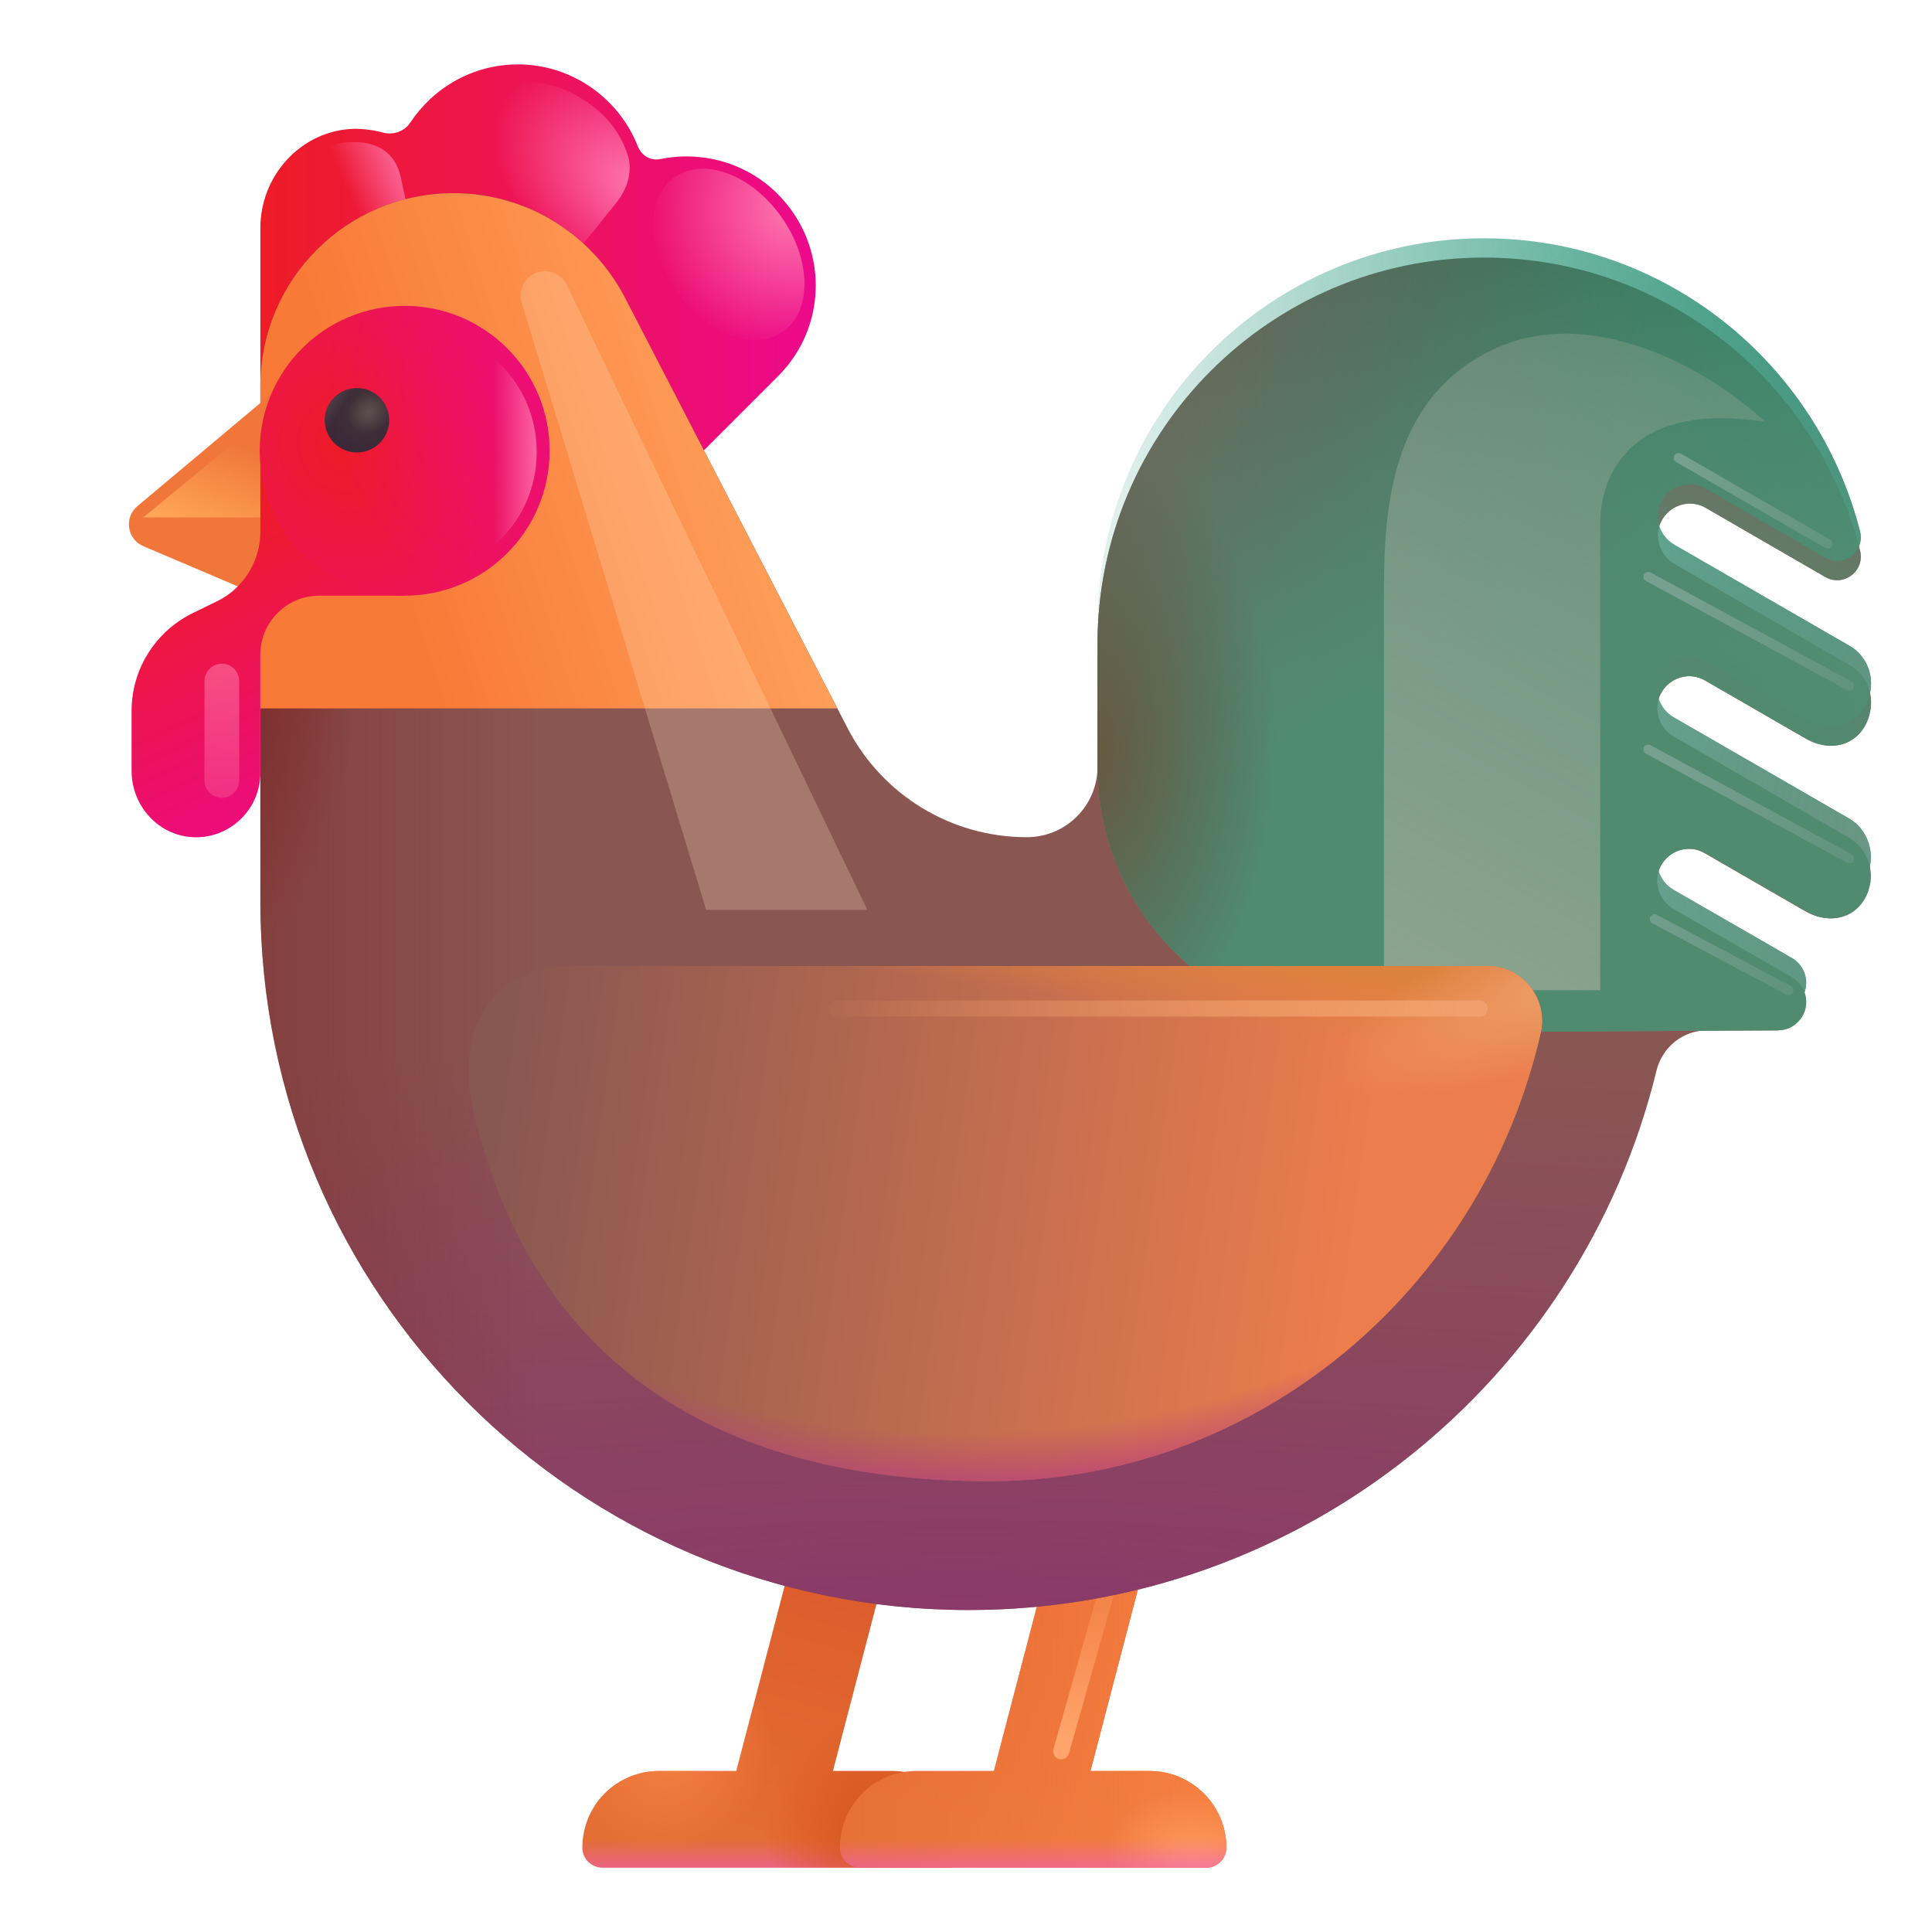 <svg viewBox="1 1 30 30" xmlns="http://www.w3.org/2000/svg">
<path d="M14.853 28.5H13.933L15.043 24.25H13.543L12.433 28.5H11.233C10.573 28.5 10.043 29.03 10.043 29.69C10.043 29.86 10.183 30 10.353 30H12.043H13.543H15.733C15.903 30 16.043 29.86 16.043 29.69C16.043 29.03 15.503 28.5 14.853 28.5Z" fill="url(#paint0_linear_28327_4695)"/>
<path d="M14.853 28.5H13.933L15.043 24.25H13.543L12.433 28.5H11.233C10.573 28.5 10.043 29.03 10.043 29.69C10.043 29.86 10.183 30 10.353 30H12.043H13.543H15.733C15.903 30 16.043 29.86 16.043 29.69C16.043 29.03 15.503 28.5 14.853 28.5Z" fill="url(#paint1_linear_28327_4695)"/>
<path d="M14.853 28.5H13.933L15.043 24.25H13.543L12.433 28.5H11.233C10.573 28.5 10.043 29.03 10.043 29.69C10.043 29.86 10.183 30 10.353 30H12.043H13.543H15.733C15.903 30 16.043 29.86 16.043 29.69C16.043 29.03 15.503 28.5 14.853 28.5Z" fill="url(#paint2_radial_28327_4695)"/>
<path d="M14.853 28.5H13.933L15.043 24.25H13.543L12.433 28.5H11.233C10.573 28.5 10.043 29.03 10.043 29.69C10.043 29.86 10.183 30 10.353 30H12.043H13.543H15.733C15.903 30 16.043 29.86 16.043 29.69C16.043 29.03 15.503 28.5 14.853 28.5Z" fill="url(#paint3_radial_28327_4695)"/>
<path d="M18.853 28.5H17.933L19.043 24.25H17.543L16.433 28.5H15.233C14.573 28.5 14.043 29.03 14.043 29.69C14.043 29.86 14.183 30 14.353 30H16.043H17.543H19.733C19.903 30 20.043 29.86 20.043 29.69C20.043 29.03 19.503 28.5 18.853 28.5Z" fill="url(#paint4_linear_28327_4695)"/>
<path d="M18.853 28.5H17.933L19.043 24.25H17.543L16.433 28.5H15.233C14.573 28.5 14.043 29.03 14.043 29.69C14.043 29.86 14.183 30 14.353 30H16.043H17.543H19.733C19.903 30 20.043 29.86 20.043 29.69C20.043 29.03 19.503 28.5 18.853 28.5Z" fill="url(#paint5_linear_28327_4695)"/>
<path d="M18.853 28.5H17.933L19.043 24.25H17.543L16.433 28.5H15.233C14.573 28.5 14.043 29.03 14.043 29.69C14.043 29.86 14.183 30 14.353 30H16.043H17.543H19.733C19.903 30 20.043 29.86 20.043 29.69C20.043 29.03 19.503 28.5 18.853 28.5Z" fill="url(#paint6_radial_28327_4695)"/>
<path d="M18.853 28.5H17.933L19.043 24.25H17.543L16.433 28.5H15.233C14.573 28.5 14.043 29.03 14.043 29.69C14.043 29.86 14.183 30 14.353 30H16.043H17.543H19.733C19.903 30 20.043 29.86 20.043 29.69C20.043 29.03 19.503 28.5 18.853 28.5Z" fill="url(#paint7_linear_28327_4695)"/>
<g filter="url(#filter0_f_28327_4695)">
<path d="M18.235 25.524L17.478 28.194" stroke="url(#paint8_linear_28327_4695)" stroke-width="0.25" stroke-linecap="round"/>
</g>
<path d="M13.073 4.01C12.583 3.52 11.893 3.34 11.253 3.47C11.103 3.5 10.963 3.42 10.903 3.27C10.613 2.53 9.883 2 9.043 2C8.343 2 7.733 2.36 7.373 2.9C7.283 3.04 7.113 3.1 6.953 3.06C6.803 3.02 6.653 3 6.503 3C5.683 3.02 5.043 3.72 5.043 4.54V7H7.043V7.8H8.663L10.393 9.53L13.083 6.84C13.863 6.06 13.863 4.8 13.073 4.01Z" fill="url(#paint9_linear_28327_4695)"/>
<g filter="url(#filter1_f_28327_4695)">
<ellipse cx="12.319" cy="4.949" rx="1" ry="1.464" transform="rotate(-35 12.319 4.949)" fill="url(#paint10_radial_28327_4695)"/>
</g>
<g filter="url(#filter2_f_28327_4695)">
<path d="M10.566 4.154L9.859 5.03L7.87 2.798C8.197 2.509 9.052 2.031 9.859 2.435C10.402 2.706 10.634 3.073 10.744 3.394C10.833 3.656 10.74 3.939 10.566 4.154Z" fill="url(#paint11_radial_28327_4695)"/>
</g>
<g filter="url(#filter3_f_28327_4695)">
<path d="M6.047 3.284L6.467 4.68L7.44 4.764C7.428 4.702 7.367 4.412 7.223 3.753C7.078 3.094 6.379 3.166 6.047 3.284Z" fill="url(#paint12_linear_28327_4695)"/>
</g>
<path d="M29.713 14.01L26.993 12.44C26.763 12.31 26.663 12.02 26.783 11.78C26.913 11.52 27.233 11.42 27.483 11.57L29.043 12.47C29.483 12.72 29.953 12.53 30.043 12.03C30.093 11.75 29.963 11.47 29.723 11.33L27.003 9.76C26.773 9.63 26.673 9.34 26.793 9.1C26.923 8.84 27.243 8.74 27.493 8.89L29.343 9.96C29.623 10.12 29.963 9.87 29.883 9.55C29.213 6.93 26.853 5 24.043 5C20.733 5 18.043 7.69 18.043 11V12.9C18.043 13.51 17.553 14 16.943 14C15.773 14 14.703 13.35 14.163 12.31L10.703 5.62C10.203 4.66 9.203 4 8.043 4C6.383 4 5.043 5.34 5.043 7V15C5.043 21.08 9.963 26 16.043 26C21.213 26 25.553 22.43 26.723 17.62C26.813 17.26 27.133 17 27.503 17H28.583C28.783 17 28.973 16.87 29.023 16.67C29.073 16.47 28.983 16.28 28.823 16.18L26.983 15.12C26.753 14.99 26.653 14.7 26.773 14.46C26.903 14.2 27.223 14.1 27.473 14.25L29.033 15.15C29.473 15.4 29.943 15.21 30.033 14.71C30.083 14.43 29.953 14.15 29.713 14.01Z" fill="#8A5652"/>
<path d="M29.713 14.01L26.993 12.44C26.763 12.31 26.663 12.02 26.783 11.78C26.913 11.52 27.233 11.42 27.483 11.57L29.043 12.47C29.483 12.72 29.953 12.53 30.043 12.03C30.093 11.75 29.963 11.47 29.723 11.33L27.003 9.76C26.773 9.63 26.673 9.34 26.793 9.1C26.923 8.84 27.243 8.74 27.493 8.89L29.343 9.96C29.623 10.12 29.963 9.87 29.883 9.55C29.213 6.93 26.853 5 24.043 5C20.733 5 18.043 7.69 18.043 11V12.9C18.043 13.51 17.553 14 16.943 14C15.773 14 14.703 13.35 14.163 12.31L10.703 5.62C10.203 4.66 9.203 4 8.043 4C6.383 4 5.043 5.34 5.043 7V15C5.043 21.08 9.963 26 16.043 26C21.213 26 25.553 22.43 26.723 17.62C26.813 17.26 27.133 17 27.503 17H28.583C28.783 17 28.973 16.87 29.023 16.67C29.073 16.47 28.983 16.28 28.823 16.18L26.983 15.12C26.753 14.99 26.653 14.7 26.773 14.46C26.903 14.2 27.223 14.1 27.473 14.25L29.033 15.15C29.473 15.4 29.943 15.21 30.033 14.71C30.083 14.43 29.953 14.15 29.713 14.01Z" fill="url(#paint13_radial_28327_4695)"/>
<path d="M29.713 14.01L26.993 12.44C26.763 12.31 26.663 12.02 26.783 11.78C26.913 11.52 27.233 11.42 27.483 11.57L29.043 12.47C29.483 12.72 29.953 12.53 30.043 12.03C30.093 11.75 29.963 11.47 29.723 11.33L27.003 9.76C26.773 9.63 26.673 9.34 26.793 9.1C26.923 8.84 27.243 8.74 27.493 8.89L29.343 9.96C29.623 10.12 29.963 9.87 29.883 9.55C29.213 6.93 26.853 5 24.043 5C20.733 5 18.043 7.69 18.043 11V12.9C18.043 13.51 17.553 14 16.943 14C15.773 14 14.703 13.35 14.163 12.31L10.703 5.62C10.203 4.66 9.203 4 8.043 4C6.383 4 5.043 5.34 5.043 7V15C5.043 21.08 9.963 26 16.043 26C21.213 26 25.553 22.43 26.723 17.62C26.813 17.26 27.133 17 27.503 17H28.583C28.783 17 28.973 16.87 29.023 16.67C29.073 16.47 28.983 16.28 28.823 16.18L26.983 15.12C26.753 14.99 26.653 14.7 26.773 14.46C26.903 14.2 27.223 14.1 27.473 14.25L29.033 15.15C29.473 15.4 29.943 15.21 30.033 14.71C30.083 14.43 29.953 14.15 29.713 14.01Z" fill="url(#paint14_linear_28327_4695)"/>
<path d="M29.713 14.01L26.993 12.44C26.763 12.31 26.663 12.02 26.783 11.78C26.913 11.52 27.233 11.42 27.483 11.57L29.043 12.47C29.483 12.72 29.953 12.53 30.043 12.03C30.093 11.75 29.963 11.47 29.723 11.33L27.003 9.76C26.773 9.63 26.673 9.34 26.793 9.1C26.923 8.84 27.243 8.74 27.493 8.89L29.343 9.96C29.623 10.12 29.963 9.87 29.883 9.55C29.213 6.93 26.853 5 24.043 5C20.733 5 18.043 7.69 18.043 11V12.9C18.043 13.51 17.553 14 16.943 14C15.773 14 14.703 13.35 14.163 12.31L10.703 5.62C10.203 4.66 9.203 4 8.043 4C6.383 4 5.043 5.34 5.043 7V15C5.043 21.08 9.963 26 16.043 26C21.213 26 25.553 22.43 26.723 17.62C26.813 17.26 27.133 17 27.503 17H28.583C28.783 17 28.973 16.87 29.023 16.67C29.073 16.47 28.983 16.28 28.823 16.18L26.983 15.12C26.753 14.99 26.653 14.7 26.773 14.46C26.903 14.2 27.223 14.1 27.473 14.25L29.033 15.15C29.473 15.4 29.943 15.21 30.033 14.71C30.083 14.43 29.953 14.15 29.713 14.01Z" fill="url(#paint15_radial_28327_4695)"/>
<path d="M14.003 12L10.703 5.62C10.203 4.66 9.203 4 8.043 4C6.383 4 5.043 5.34 5.043 7V12H14.003Z" fill="url(#paint16_linear_28327_4695)"/>
<path d="M3.223 9.48L5.033 10.25L5.493 9.48V6.88L3.133 8.86C2.923 9.04 2.973 9.37 3.223 9.48Z" fill="#F07639"/>
<g filter="url(#filter4_f_28327_4695)">
<path d="M5.153 7.447L3.223 9.035H5.153V7.447Z" fill="url(#paint17_linear_28327_4695)"/>
</g>
<path d="M5.043 8.03V9.26C5.043 9.71 4.783 10.13 4.383 10.33L3.973 10.53C3.403 10.82 3.043 11.4 3.043 12.04V12.97C3.043 13.51 3.453 13.97 3.993 14C4.563 14.03 5.043 13.57 5.043 13V11.16C5.043 10.66 5.453 10.25 5.953 10.25H7.263V8.03H5.043Z" fill="url(#paint18_linear_28327_4695)"/>
<path d="M7.283 10.25C8.526 10.25 9.533 9.243 9.533 8C9.533 6.757 8.526 5.75 7.283 5.75C6.04 5.75 5.033 6.757 5.033 8C5.033 9.243 6.04 10.25 7.283 10.25Z" fill="url(#paint19_radial_28327_4695)"/>
<path d="M7.283 10.25C8.526 10.25 9.533 9.243 9.533 8C9.533 6.757 8.526 5.75 7.283 5.75C6.04 5.75 5.033 6.757 5.033 8C5.033 9.243 6.04 10.25 7.283 10.25Z" fill="url(#paint20_radial_28327_4695)"/>
<path d="M6.543 8.026C6.819 8.026 7.043 7.802 7.043 7.526C7.043 7.249 6.819 7.026 6.543 7.026C6.267 7.026 6.043 7.249 6.043 7.526C6.043 7.802 6.267 8.026 6.543 8.026Z" fill="url(#paint21_radial_28327_4695)"/>
<path d="M6.543 8.026C6.819 8.026 7.043 7.802 7.043 7.526C7.043 7.249 6.819 7.026 6.543 7.026C6.267 7.026 6.043 7.249 6.043 7.526C6.043 7.802 6.267 8.026 6.543 8.026Z" fill="url(#paint22_radial_28327_4695)"/>
<path d="M6.543 8.026C6.819 8.026 7.043 7.802 7.043 7.526C7.043 7.249 6.819 7.026 6.543 7.026C6.267 7.026 6.043 7.249 6.043 7.526C6.043 7.802 6.267 8.026 6.543 8.026Z" fill="url(#paint23_linear_28327_4695)"/>
<g filter="url(#filter5_i_28327_4695)">
<path d="M29.713 14.01L26.993 12.44C26.763 12.31 26.663 12.02 26.783 11.78C26.913 11.52 27.233 11.42 27.483 11.57L29.043 12.47C29.483 12.72 29.953 12.53 30.043 12.03C30.093 11.75 29.963 11.47 29.723 11.33L27.003 9.76C26.773 9.63 26.673 9.34 26.793 9.1C26.923 8.84 27.243 8.74 27.493 8.89L29.343 9.96C29.623 10.12 29.963 9.87 29.883 9.55C29.213 6.93 26.853 5 24.043 5C20.733 5 18.043 7.69 18.043 11V12.9C18.043 14.14 18.593 15.25 19.473 16H22.463H23.973C24.503 16 24.861 16.512 24.781 17.022L28.605 16.998C28.833 16.998 28.993 16.83 29.033 16.67C29.083 16.47 28.993 16.28 28.833 16.18L26.993 15.12C26.763 14.99 26.663 14.7 26.783 14.46C26.913 14.2 27.233 14.1 27.483 14.25L29.043 15.15C29.483 15.4 29.953 15.21 30.043 14.71C30.083 14.43 29.953 14.15 29.713 14.01Z" fill="url(#paint24_linear_28327_4695)"/>
<path d="M29.713 14.01L26.993 12.44C26.763 12.31 26.663 12.02 26.783 11.78C26.913 11.52 27.233 11.42 27.483 11.57L29.043 12.47C29.483 12.72 29.953 12.53 30.043 12.03C30.093 11.75 29.963 11.47 29.723 11.33L27.003 9.76C26.773 9.63 26.673 9.34 26.793 9.1C26.923 8.84 27.243 8.74 27.493 8.89L29.343 9.96C29.623 10.12 29.963 9.87 29.883 9.55C29.213 6.93 26.853 5 24.043 5C20.733 5 18.043 7.69 18.043 11V12.9C18.043 14.14 18.593 15.25 19.473 16H22.463H23.973C24.503 16 24.861 16.512 24.781 17.022L28.605 16.998C28.833 16.998 28.993 16.83 29.033 16.67C29.083 16.47 28.993 16.28 28.833 16.18L26.993 15.12C26.763 14.99 26.663 14.7 26.783 14.46C26.913 14.2 27.233 14.1 27.483 14.25L29.043 15.15C29.483 15.4 29.953 15.21 30.043 14.71C30.083 14.43 29.953 14.15 29.713 14.01Z" fill="url(#paint25_radial_28327_4695)"/>
</g>
<path d="M29.713 14.01L26.993 12.44C26.763 12.31 26.663 12.02 26.783 11.78C26.913 11.52 27.233 11.42 27.483 11.57L29.043 12.47C29.483 12.72 29.953 12.53 30.043 12.03C30.093 11.75 29.963 11.47 29.723 11.33L27.003 9.76C26.773 9.63 26.673 9.34 26.793 9.1C26.923 8.84 27.243 8.74 27.493 8.89L29.343 9.96C29.623 10.12 29.963 9.87 29.883 9.55C29.213 6.93 26.853 5 24.043 5C20.733 5 18.043 7.69 18.043 11V12.9C18.043 14.14 18.593 15.25 19.473 16H22.463H23.973C24.503 16 24.859 16.511 24.779 17.021L28.614 16.998C28.833 16.998 28.993 16.83 29.033 16.67C29.083 16.47 28.993 16.28 28.833 16.18L26.993 15.12C26.763 14.99 26.663 14.7 26.783 14.46C26.913 14.2 27.233 14.1 27.483 14.25L29.043 15.15C29.483 15.4 29.953 15.21 30.043 14.71C30.083 14.43 29.953 14.15 29.713 14.01Z" fill="url(#paint26_linear_28327_4695)"/>
<path d="M29.713 14.01L26.993 12.44C26.763 12.31 26.663 12.02 26.783 11.78C26.913 11.52 27.233 11.42 27.483 11.57L29.043 12.47C29.483 12.72 29.953 12.53 30.043 12.03C30.093 11.75 29.963 11.47 29.723 11.33L27.003 9.76C26.773 9.63 26.673 9.34 26.793 9.1C26.923 8.84 27.243 8.74 27.493 8.89L29.343 9.96C29.623 10.12 29.963 9.87 29.883 9.55C29.213 6.93 26.853 5 24.043 5C20.733 5 18.043 7.69 18.043 11V12.9C18.043 14.14 18.593 15.25 19.473 16H22.463H23.973C24.503 16 24.859 16.511 24.779 17.021L28.614 16.998C28.833 16.998 28.993 16.83 29.033 16.67C29.083 16.47 28.993 16.28 28.833 16.18L26.993 15.12C26.763 14.99 26.663 14.7 26.783 14.46C26.913 14.2 27.233 14.1 27.483 14.25L29.043 15.15C29.483 15.4 29.953 15.21 30.043 14.71C30.083 14.43 29.953 14.15 29.713 14.01Z" fill="url(#paint27_radial_28327_4695)"/>
<path d="M29.713 14.01L26.993 12.44C26.763 12.31 26.663 12.02 26.783 11.78C26.913 11.52 27.233 11.42 27.483 11.57L29.043 12.47C29.483 12.72 29.953 12.53 30.043 12.03C30.093 11.75 29.963 11.47 29.723 11.33L27.003 9.76C26.773 9.63 26.673 9.34 26.793 9.1C26.923 8.84 27.243 8.74 27.493 8.89L29.343 9.96C29.623 10.12 29.963 9.87 29.883 9.55C29.213 6.93 26.853 5 24.043 5C20.733 5 18.043 7.69 18.043 11V12.9C18.043 14.14 18.593 15.25 19.473 16H22.463H23.973C24.503 16 24.859 16.511 24.779 17.021L28.614 16.998C28.833 16.998 28.993 16.83 29.033 16.67C29.083 16.47 28.993 16.28 28.833 16.18L26.993 15.12C26.763 14.99 26.663 14.7 26.783 14.46C26.913 14.2 27.233 14.1 27.483 14.25L29.043 15.15C29.483 15.4 29.953 15.21 30.043 14.71C30.083 14.43 29.953 14.15 29.713 14.01Z" fill="url(#paint28_radial_28327_4695)"/>
<g filter="url(#filter6_f_28327_4695)">
<path d="M24.147 6.445C25.693 5.685 27.528 6.731 28.413 7.553C26.416 7.229 25.848 8.288 25.848 9.133V16.376H22.49V10.174C22.49 8.888 22.602 7.205 24.147 6.445Z" fill="url(#paint29_linear_28327_4695)"/>
</g>
<g filter="url(#filter7_i_28327_4695)">
<path d="M22.474 16H17.085H9.755C8.306 16 7.961 17.203 8.192 18.213C9.102 22.193 12.038 24 16.204 24C20.371 24 23.863 21.03 24.772 17.05C24.899 16.51 24.488 16 23.951 16H22.474Z" fill="url(#paint30_linear_28327_4695)"/>
<path d="M22.474 16H17.085H9.755C8.306 16 7.961 17.203 8.192 18.213C9.102 22.193 12.038 24 16.204 24C20.371 24 23.863 21.03 24.772 17.05C24.899 16.51 24.488 16 23.951 16H22.474Z" fill="url(#paint31_linear_28327_4695)"/>
<path d="M22.474 16H17.085H9.755C8.306 16 7.961 17.203 8.192 18.213C9.102 22.193 12.038 24 16.204 24C20.371 24 23.863 21.03 24.772 17.05C24.899 16.51 24.488 16 23.951 16H22.474Z" fill="url(#paint32_radial_28327_4695)"/>
<path d="M22.474 16H17.085H9.755C8.306 16 7.961 17.203 8.192 18.213C9.102 22.193 12.038 24 16.204 24C20.371 24 23.863 21.03 24.772 17.05C24.899 16.51 24.488 16 23.951 16H22.474Z" fill="url(#paint33_radial_28327_4695)"/>
</g>
<g filter="url(#filter8_f_28327_4695)">
<path d="M14.468 15.129L9.802 5.424C9.739 5.294 9.607 5.211 9.462 5.211C9.209 5.211 9.028 5.455 9.101 5.697L11.965 15.129H14.468Z" fill="#FFE0C1" fill-opacity="0.25"/>
</g>
<g filter="url(#filter9_f_28327_4695)">
<path d="M8.664 9.475C9.073 9.131 9.334 8.606 9.334 8.019C9.334 7.432 9.073 6.908 8.664 6.563V9.475Z" fill="url(#paint34_linear_28327_4695)"/>
</g>
<g filter="url(#filter10_f_28327_4695)">
<path d="M4.175 11.576C4.175 11.427 4.296 11.306 4.445 11.306V11.306C4.594 11.306 4.714 11.427 4.714 11.576V13.118C4.714 13.267 4.594 13.388 4.445 13.388V13.388C4.296 13.388 4.175 13.267 4.175 13.118V11.576Z" fill="url(#paint35_linear_28327_4695)" fill-opacity="0.6"/>
</g>
<g filter="url(#filter11_f_28327_4695)">
<path d="M23.977 16.66H13.994" stroke="url(#paint36_linear_28327_4695)" stroke-width="0.25" stroke-linecap="round"/>
</g>
<g filter="url(#filter12_f_28327_4695)">
<path d="M26.594 9.955L29.717 11.649" stroke="url(#paint37_linear_28327_4695)" stroke-width="0.15" stroke-linecap="round"/>
</g>
<g filter="url(#filter13_f_28327_4695)">
<path d="M27.065 8.109L29.38 9.444" stroke="url(#paint38_linear_28327_4695)" stroke-width="0.15" stroke-linecap="round"/>
</g>
<g filter="url(#filter14_f_28327_4695)">
<path d="M26.594 12.637L29.717 14.331" stroke="url(#paint39_linear_28327_4695)" stroke-width="0.15" stroke-linecap="round"/>
</g>
<g filter="url(#filter15_f_28327_4695)">
<path d="M26.692 15.271L28.772 16.377" stroke="url(#paint40_linear_28327_4695)" stroke-width="0.15" stroke-linecap="round"/>
</g>
<defs>
<filter id="filter0_f_28327_4695" x="17.053" y="25.099" width="1.607" height="3.52" filterUnits="userSpaceOnUse" color-interpolation-filters="sRGB">
<feFlood flood-opacity="0" result="BackgroundImageFix"/>
<feBlend mode="normal" in="SourceGraphic" in2="BackgroundImageFix" result="shape"/>
<feGaussianBlur stdDeviation="0.15" result="effect1_foregroundBlur_28327_4695"/>
</filter>
<filter id="filter1_f_28327_4695" x="10.896" y="3.37" width="2.846" height="3.159" filterUnits="userSpaceOnUse" color-interpolation-filters="sRGB">
<feFlood flood-opacity="0" result="BackgroundImageFix"/>
<feBlend mode="normal" in="SourceGraphic" in2="BackgroundImageFix" result="shape"/>
<feGaussianBlur stdDeviation="0.125" result="effect1_foregroundBlur_28327_4695"/>
</filter>
<filter id="filter2_f_28327_4695" x="7.62" y="2.029" width="3.408" height="3.251" filterUnits="userSpaceOnUse" color-interpolation-filters="sRGB">
<feFlood flood-opacity="0" result="BackgroundImageFix"/>
<feBlend mode="normal" in="SourceGraphic" in2="BackgroundImageFix" result="shape"/>
<feGaussianBlur stdDeviation="0.125" result="effect1_foregroundBlur_28327_4695"/>
</filter>
<filter id="filter3_f_28327_4695" x="5.797" y="2.956" width="1.893" height="2.058" filterUnits="userSpaceOnUse" color-interpolation-filters="sRGB">
<feFlood flood-opacity="0" result="BackgroundImageFix"/>
<feBlend mode="normal" in="SourceGraphic" in2="BackgroundImageFix" result="shape"/>
<feGaussianBlur stdDeviation="0.125" result="effect1_foregroundBlur_28327_4695"/>
</filter>
<filter id="filter4_f_28327_4695" x="2.723" y="6.947" width="2.93" height="2.588" filterUnits="userSpaceOnUse" color-interpolation-filters="sRGB">
<feFlood flood-opacity="0" result="BackgroundImageFix"/>
<feBlend mode="normal" in="SourceGraphic" in2="BackgroundImageFix" result="shape"/>
<feGaussianBlur stdDeviation="0.25" result="effect1_foregroundBlur_28327_4695"/>
</filter>
<filter id="filter5_i_28327_4695" x="18.043" y="4.7" width="12.011" height="12.322" filterUnits="userSpaceOnUse" color-interpolation-filters="sRGB">
<feFlood flood-opacity="0" result="BackgroundImageFix"/>
<feBlend mode="normal" in="SourceGraphic" in2="BackgroundImageFix" result="shape"/>
<feColorMatrix in="SourceAlpha" type="matrix" values="0 0 0 0 0 0 0 0 0 0 0 0 0 0 0 0 0 0 127 0" result="hardAlpha"/>
<feOffset dy="-0.3"/>
<feGaussianBlur stdDeviation="0.25"/>
<feComposite in2="hardAlpha" operator="arithmetic" k2="-1" k3="1"/>
<feColorMatrix type="matrix" values="0 0 0 0 0.167 0 0 0 0 0.304 0 0 0 0 0.262 0 0 0 1 0"/>
<feBlend mode="normal" in2="shape" result="effect1_innerShadow_28327_4695"/>
</filter>
<filter id="filter6_f_28327_4695" x="19.49" y="3.182" width="11.923" height="16.195" filterUnits="userSpaceOnUse" color-interpolation-filters="sRGB">
<feFlood flood-opacity="0" result="BackgroundImageFix"/>
<feBlend mode="normal" in="SourceGraphic" in2="BackgroundImageFix" result="shape"/>
<feGaussianBlur stdDeviation="1.5" result="effect1_foregroundBlur_28327_4695"/>
</filter>
<filter id="filter7_i_28327_4695" x="8.126" y="16" width="16.819" height="8" filterUnits="userSpaceOnUse" color-interpolation-filters="sRGB">
<feFlood flood-opacity="0" result="BackgroundImageFix"/>
<feBlend mode="normal" in="SourceGraphic" in2="BackgroundImageFix" result="shape"/>
<feColorMatrix in="SourceAlpha" type="matrix" values="0 0 0 0 0 0 0 0 0 0 0 0 0 0 0 0 0 0 127 0" result="hardAlpha"/>
<feOffset dx="0.15"/>
<feGaussianBlur stdDeviation="0.3"/>
<feComposite in2="hardAlpha" operator="arithmetic" k2="-1" k3="1"/>
<feColorMatrix type="matrix" values="0 0 0 0 0.459 0 0 0 0 0.286 0 0 0 0 0.259 0 0 0 1 0"/>
<feBlend mode="normal" in2="shape" result="effect1_innerShadow_28327_4695"/>
</filter>
<filter id="filter8_f_28327_4695" x="7.585" y="3.711" width="8.383" height="12.918" filterUnits="userSpaceOnUse" color-interpolation-filters="sRGB">
<feFlood flood-opacity="0" result="BackgroundImageFix"/>
<feBlend mode="normal" in="SourceGraphic" in2="BackgroundImageFix" result="shape"/>
<feGaussianBlur stdDeviation="0.75" result="effect1_foregroundBlur_28327_4695"/>
</filter>
<filter id="filter9_f_28327_4695" x="8.414" y="6.313" width="1.169" height="3.411" filterUnits="userSpaceOnUse" color-interpolation-filters="sRGB">
<feFlood flood-opacity="0" result="BackgroundImageFix"/>
<feBlend mode="normal" in="SourceGraphic" in2="BackgroundImageFix" result="shape"/>
<feGaussianBlur stdDeviation="0.125" result="effect1_foregroundBlur_28327_4695"/>
</filter>
<filter id="filter10_f_28327_4695" x="3.925" y="11.056" width="1.039" height="2.582" filterUnits="userSpaceOnUse" color-interpolation-filters="sRGB">
<feFlood flood-opacity="0" result="BackgroundImageFix"/>
<feBlend mode="normal" in="SourceGraphic" in2="BackgroundImageFix" result="shape"/>
<feGaussianBlur stdDeviation="0.125" result="effect1_foregroundBlur_28327_4695"/>
</filter>
<filter id="filter11_f_28327_4695" x="13.269" y="15.935" width="11.432" height="1.45" filterUnits="userSpaceOnUse" color-interpolation-filters="sRGB">
<feFlood flood-opacity="0" result="BackgroundImageFix"/>
<feBlend mode="normal" in="SourceGraphic" in2="BackgroundImageFix" result="shape"/>
<feGaussianBlur stdDeviation="0.3" result="effect1_foregroundBlur_28327_4695"/>
</filter>
<filter id="filter12_f_28327_4695" x="26.269" y="9.63" width="3.774" height="2.344" filterUnits="userSpaceOnUse" color-interpolation-filters="sRGB">
<feFlood flood-opacity="0" result="BackgroundImageFix"/>
<feBlend mode="normal" in="SourceGraphic" in2="BackgroundImageFix" result="shape"/>
<feGaussianBlur stdDeviation="0.125" result="effect1_foregroundBlur_28327_4695"/>
</filter>
<filter id="filter13_f_28327_4695" x="26.74" y="7.784" width="2.965" height="1.984" filterUnits="userSpaceOnUse" color-interpolation-filters="sRGB">
<feFlood flood-opacity="0" result="BackgroundImageFix"/>
<feBlend mode="normal" in="SourceGraphic" in2="BackgroundImageFix" result="shape"/>
<feGaussianBlur stdDeviation="0.125" result="effect1_foregroundBlur_28327_4695"/>
</filter>
<filter id="filter14_f_28327_4695" x="26.269" y="12.312" width="3.774" height="2.344" filterUnits="userSpaceOnUse" color-interpolation-filters="sRGB">
<feFlood flood-opacity="0" result="BackgroundImageFix"/>
<feBlend mode="normal" in="SourceGraphic" in2="BackgroundImageFix" result="shape"/>
<feGaussianBlur stdDeviation="0.125" result="effect1_foregroundBlur_28327_4695"/>
</filter>
<filter id="filter15_f_28327_4695" x="26.367" y="14.946" width="2.729" height="1.755" filterUnits="userSpaceOnUse" color-interpolation-filters="sRGB">
<feFlood flood-opacity="0" result="BackgroundImageFix"/>
<feBlend mode="normal" in="SourceGraphic" in2="BackgroundImageFix" result="shape"/>
<feGaussianBlur stdDeviation="0.125" result="effect1_foregroundBlur_28327_4695"/>
</filter>
<linearGradient id="paint0_linear_28327_4695" x1="12.502" y1="29.457" x2="13.847" y2="24.49" gradientUnits="userSpaceOnUse">
<stop stop-color="#E46D33"/>
<stop offset="1" stop-color="#DB592A"/>
</linearGradient>
<linearGradient id="paint1_linear_28327_4695" x1="13.043" y1="30.373" x2="13.043" y2="29.377" gradientUnits="userSpaceOnUse">
<stop stop-color="#F15CC7"/>
<stop offset="0.828" stop-color="#F15CC7" stop-opacity="0"/>
</linearGradient>
<radialGradient id="paint2_radial_28327_4695" cx="0" cy="0" r="1" gradientUnits="userSpaceOnUse" gradientTransform="translate(14.584 29.412) rotate(-180) scale(1.726 1.801)">
<stop stop-color="#D6551C"/>
<stop offset="1" stop-color="#D6551C" stop-opacity="0"/>
</radialGradient>
<radialGradient id="paint3_radial_28327_4695" cx="0" cy="0" r="1" gradientUnits="userSpaceOnUse" gradientTransform="translate(11.422 28.253) rotate(48.373) scale(1.483 1.671)">
<stop stop-color="#F67F41"/>
<stop offset="1" stop-color="#F67F41" stop-opacity="0"/>
</radialGradient>
<linearGradient id="paint4_linear_28327_4695" x1="16.502" y1="29.457" x2="17.847" y2="24.49" gradientUnits="userSpaceOnUse">
<stop stop-color="#E46D33"/>
<stop offset="1" stop-color="#DB592A"/>
</linearGradient>
<linearGradient id="paint5_linear_28327_4695" x1="19.816" y1="29.362" x2="12.636" y2="29.362" gradientUnits="userSpaceOnUse">
<stop stop-color="#F67F41"/>
<stop offset="1" stop-color="#F67F41" stop-opacity="0"/>
</linearGradient>
<radialGradient id="paint6_radial_28327_4695" cx="0" cy="0" r="1" gradientUnits="userSpaceOnUse" gradientTransform="translate(19.649 30.256) rotate(-138.641) scale(1.621 1.309)">
<stop stop-color="#FFA56B"/>
<stop offset="1" stop-color="#FFA56B" stop-opacity="0"/>
</radialGradient>
<linearGradient id="paint7_linear_28327_4695" x1="17.043" y1="30.373" x2="17.043" y2="29.377" gradientUnits="userSpaceOnUse">
<stop stop-color="#F15CC7"/>
<stop offset="0.828" stop-color="#F15CC7" stop-opacity="0"/>
</linearGradient>
<linearGradient id="paint8_linear_28327_4695" x1="17.414" y1="27.98" x2="18.235" y2="25.012" gradientUnits="userSpaceOnUse">
<stop stop-color="#FFA56B"/>
<stop offset="1" stop-color="#FFA56B" stop-opacity="0"/>
</linearGradient>
<linearGradient id="paint9_linear_28327_4695" x1="5.04" y1="5.766" x2="13.664" y2="5.766" gradientUnits="userSpaceOnUse">
<stop stop-color="#ED1C26"/>
<stop offset="0.456" stop-color="#ED1452"/>
<stop offset="1" stop-color="#EC098C"/>
</linearGradient>
<radialGradient id="paint10_radial_28327_4695" cx="0" cy="0" r="1" gradientUnits="userSpaceOnUse" gradientTransform="translate(13.604 4.925) rotate(172.891) scale(2.337 2.237)">
<stop stop-color="#FF7BAF"/>
<stop offset="1" stop-color="#FF7BAF" stop-opacity="0"/>
</radialGradient>
<radialGradient id="paint11_radial_28327_4695" cx="0" cy="0" r="1" gradientUnits="userSpaceOnUse" gradientTransform="translate(11.007 3.912) rotate(-147.976) scale(2.577 1.618)">
<stop stop-color="#FF7BAF"/>
<stop offset="1" stop-color="#FF7BAF" stop-opacity="0"/>
</radialGradient>
<linearGradient id="paint12_linear_28327_4695" x1="7.44" y1="3.454" x2="6.379" y2="3.902" gradientUnits="userSpaceOnUse">
<stop stop-color="#FF7BAF"/>
<stop offset="1" stop-color="#FF7BAF" stop-opacity="0"/>
</linearGradient>
<radialGradient id="paint13_radial_28327_4695" cx="0" cy="0" r="1" gradientUnits="userSpaceOnUse" gradientTransform="translate(15.941 26.592) rotate(-90) scale(9.369 47.885)">
<stop stop-color="#8B386A"/>
<stop offset="1" stop-color="#8B386A" stop-opacity="0"/>
</radialGradient>
<linearGradient id="paint14_linear_28327_4695" x1="0.532" y1="16.215" x2="9.352" y2="16.215" gradientUnits="userSpaceOnUse">
<stop stop-color="#7E292A"/>
<stop offset="1" stop-color="#7E292A" stop-opacity="0"/>
</linearGradient>
<radialGradient id="paint15_radial_28327_4695" cx="0" cy="0" r="1" gradientUnits="userSpaceOnUse" gradientTransform="translate(4.566 11.553) rotate(90) scale(4.241 1.932)">
<stop stop-color="#7E292A"/>
<stop offset="1" stop-color="#7E292A" stop-opacity="0"/>
</radialGradient>
<linearGradient id="paint16_linear_28327_4695" x1="7.27" y1="10.186" x2="14.003" y2="8" gradientUnits="userSpaceOnUse">
<stop stop-color="#F97A37"/>
<stop offset="1" stop-color="#FFA661"/>
</linearGradient>
<linearGradient id="paint17_linear_28327_4695" x1="4.013" y1="9.322" x2="4.615" y2="7.848" gradientUnits="userSpaceOnUse">
<stop stop-color="#FFA859"/>
<stop offset="1" stop-color="#FFA859" stop-opacity="0"/>
</linearGradient>
<linearGradient id="paint18_linear_28327_4695" x1="4.384" y1="8.928" x2="6.642" y2="13.921" gradientUnits="userSpaceOnUse">
<stop stop-color="#ED1C26"/>
<stop offset="1" stop-color="#EC098C"/>
</linearGradient>
<radialGradient id="paint19_radial_28327_4695" cx="0" cy="0" r="1" gradientUnits="userSpaceOnUse" gradientTransform="translate(6.423 7.878) rotate(32.852) scale(5.733)">
<stop stop-color="#ED1C26"/>
<stop offset="1" stop-color="#EC098C"/>
</radialGradient>
<radialGradient id="paint20_radial_28327_4695" cx="0" cy="0" r="1" gradientUnits="userSpaceOnUse" gradientTransform="translate(10.238 6.757) rotate(149.052) scale(4.201)">
<stop stop-color="#ED0C7E"/>
<stop offset="1" stop-color="#ED0C7E" stop-opacity="0"/>
</radialGradient>
<radialGradient id="paint21_radial_28327_4695" cx="0" cy="0" r="1" gradientUnits="userSpaceOnUse" gradientTransform="translate(6.691 7.365) rotate(125.838) scale(0.694 0.619)">
<stop offset="0.006" stop-color="#433437"/>
<stop offset="1" stop-color="#3B2838"/>
</radialGradient>
<radialGradient id="paint22_radial_28327_4695" cx="0" cy="0" r="1" gradientUnits="userSpaceOnUse" gradientTransform="translate(6.73 7.401) rotate(137.643) scale(0.359 0.316)">
<stop stop-color="#5C5051"/>
<stop offset="1" stop-color="#5C5051" stop-opacity="0"/>
</radialGradient>
<linearGradient id="paint23_linear_28327_4695" x1="6.445" y1="7.133" x2="6.101" y2="6.914" gradientUnits="userSpaceOnUse">
<stop stop-color="#5C5051" stop-opacity="0"/>
<stop offset="1" stop-color="#5C5051"/>
</linearGradient>
<linearGradient id="paint24_linear_28327_4695" x1="31.645" y1="15.944" x2="16.457" y2="15.944" gradientUnits="userSpaceOnUse">
<stop stop-color="#008461"/>
<stop offset="1" stop-color="#008461" stop-opacity="0"/>
</linearGradient>
<radialGradient id="paint25_radial_28327_4695" cx="0" cy="0" r="1" gradientUnits="userSpaceOnUse" gradientTransform="translate(31.465 14.117) rotate(180) scale(11.519 11.549)">
<stop stop-color="#759787"/>
<stop offset="1" stop-color="#759787" stop-opacity="0"/>
</radialGradient>
<linearGradient id="paint26_linear_28327_4695" x1="24.048" y1="17.572" x2="25.75" y2="10.99" gradientUnits="userSpaceOnUse">
<stop stop-color="#6C8578"/>
<stop offset="1" stop-color="#6C8578" stop-opacity="0"/>
</linearGradient>
<radialGradient id="paint27_radial_28327_4695" cx="0" cy="0" r="1" gradientUnits="userSpaceOnUse" gradientTransform="translate(25.465 19.513) rotate(-107.13) scale(16.089 15.054)">
<stop offset="0.508" stop-color="#508B70"/>
<stop offset="1" stop-color="#508B70" stop-opacity="0"/>
</radialGradient>
<radialGradient id="paint28_radial_28327_4695" cx="0" cy="0" r="1" gradientUnits="userSpaceOnUse" gradientTransform="translate(17.761 12.619) scale(3.064 4.986)">
<stop offset="0.094" stop-color="#665A42"/>
<stop offset="1" stop-color="#5B5343" stop-opacity="0"/>
</radialGradient>
<linearGradient id="paint29_linear_28327_4695" x1="22.128" y1="16.49" x2="30.59" y2="1.133" gradientUnits="userSpaceOnUse">
<stop stop-color="#8EA490"/>
<stop offset="1" stop-color="#8DA490" stop-opacity="0"/>
</linearGradient>
<linearGradient id="paint30_linear_28327_4695" x1="20.835" y1="27.732" x2="7.427" y2="25.845" gradientUnits="userSpaceOnUse">
<stop stop-color="#EC7D4D"/>
<stop offset="1" stop-color="#885751"/>
</linearGradient>
<linearGradient id="paint31_linear_28327_4695" x1="19.46" y1="15.743" x2="19.305" y2="16.796" gradientUnits="userSpaceOnUse">
<stop stop-color="#DD813E"/>
<stop offset="1" stop-color="#DD813E" stop-opacity="0"/>
</linearGradient>
<radialGradient id="paint32_radial_28327_4695" cx="0" cy="0" r="1" gradientUnits="userSpaceOnUse" gradientTransform="translate(25.523 16.15) rotate(159.253) scale(4.298 1.209)">
<stop stop-color="#F1A06D"/>
<stop offset="1" stop-color="#F1A06D" stop-opacity="0"/>
</radialGradient>
<radialGradient id="paint33_radial_28327_4695" cx="0" cy="0" r="1" gradientUnits="userSpaceOnUse" gradientTransform="translate(16.174 17.878) rotate(87.501) scale(6.569 11.009)">
<stop offset="0.818" stop-color="#B43A83" stop-opacity="0"/>
<stop offset="1" stop-color="#B43A83"/>
</radialGradient>
<linearGradient id="paint34_linear_28327_4695" x1="9.524" y1="8.095" x2="8.664" y2="8.095" gradientUnits="userSpaceOnUse">
<stop stop-color="#FF7BAF"/>
<stop offset="1" stop-color="#FF7BAF" stop-opacity="0"/>
</linearGradient>
<linearGradient id="paint35_linear_28327_4695" x1="3.873" y1="10.942" x2="3.813" y2="15.863" gradientUnits="userSpaceOnUse">
<stop stop-color="#FF7BAF"/>
<stop offset="1" stop-color="#FF7BAF" stop-opacity="0"/>
</linearGradient>
<linearGradient id="paint36_linear_28327_4695" x1="23.83" y1="16.902" x2="13.352" y2="16.902" gradientUnits="userSpaceOnUse">
<stop stop-color="#F1A06D"/>
<stop offset="1" stop-color="#F1A06D" stop-opacity="0"/>
</linearGradient>
<linearGradient id="paint37_linear_28327_4695" x1="27.284" y1="9.955" x2="31.723" y2="12.222" gradientUnits="userSpaceOnUse">
<stop stop-color="#76A090"/>
<stop offset="1" stop-color="#76A090" stop-opacity="0"/>
</linearGradient>
<linearGradient id="paint38_linear_28327_4695" x1="27.284" y1="7.848" x2="31.723" y2="10.114" gradientUnits="userSpaceOnUse">
<stop stop-color="#76A090"/>
<stop offset="1" stop-color="#76A090" stop-opacity="0"/>
</linearGradient>
<linearGradient id="paint39_linear_28327_4695" x1="27.284" y1="12.637" x2="31.723" y2="14.903" gradientUnits="userSpaceOnUse">
<stop stop-color="#76A090"/>
<stop offset="1" stop-color="#76A090" stop-opacity="0"/>
</linearGradient>
<linearGradient id="paint40_linear_28327_4695" x1="26.338" y1="14.682" x2="30.777" y2="16.949" gradientUnits="userSpaceOnUse">
<stop stop-color="#76A090"/>
<stop offset="1" stop-color="#76A090" stop-opacity="0"/>
</linearGradient>
</defs>
</svg>
